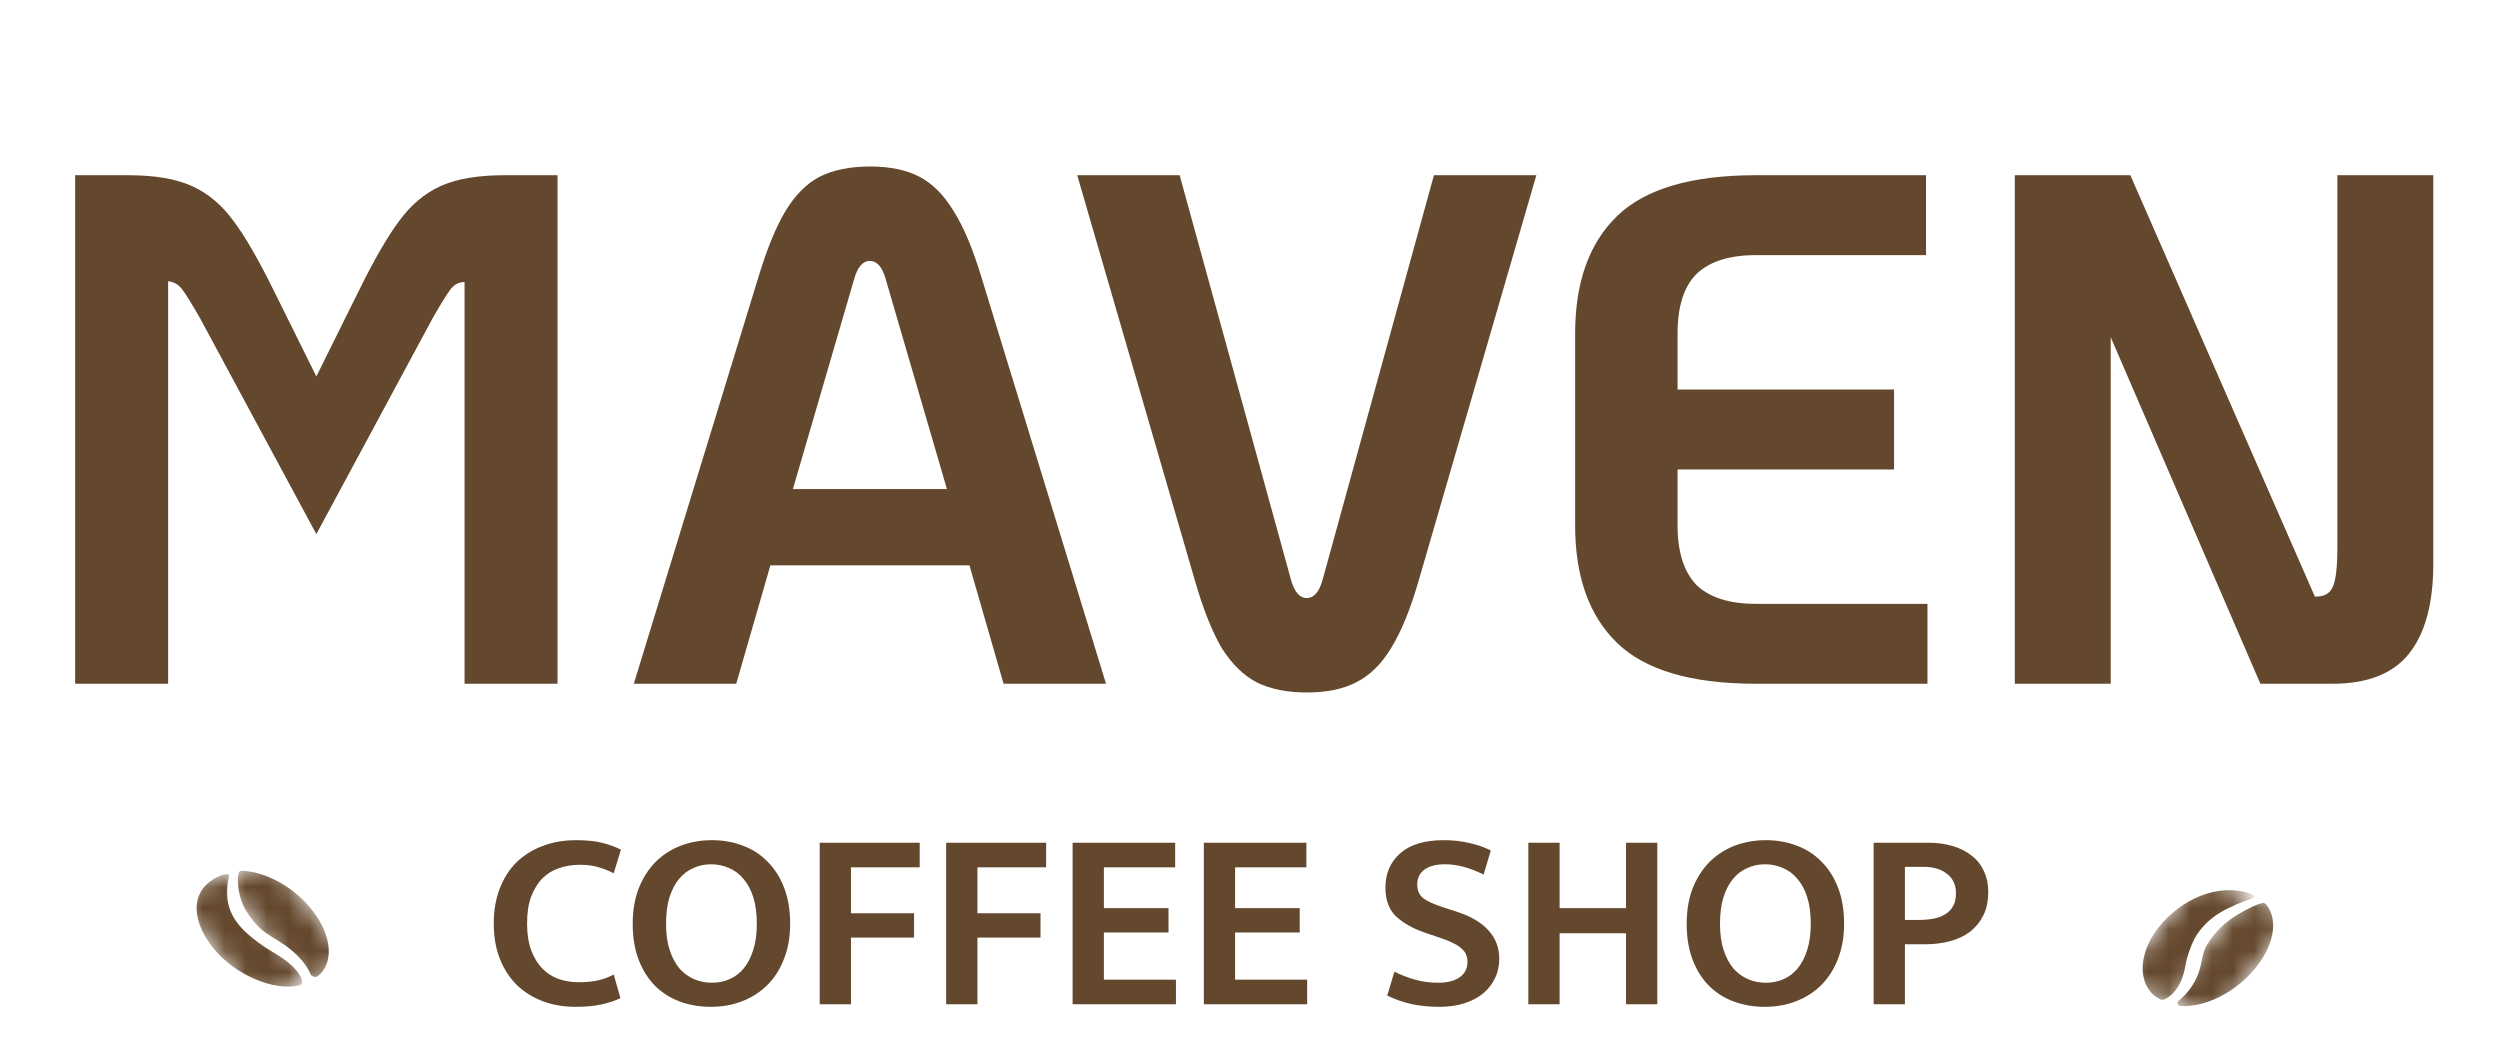 <svg width="117" height="49" viewBox="0 0 117 49" fill="none" xmlns="http://www.w3.org/2000/svg">
<path d="M3.517 8.2H5.999C7.246 8.2 8.243 8.37 8.991 8.71C9.739 9.05 10.385 9.594 10.929 10.342C11.473 11.067 12.108 12.167 12.833 13.64L14.805 17.618L16.777 13.64C17.502 12.167 18.137 11.067 18.681 10.342C19.225 9.594 19.871 9.05 20.619 8.71C21.367 8.37 22.364 8.2 23.611 8.2H26.093V32H21.741V13.198C21.469 13.198 21.242 13.323 21.061 13.572C20.88 13.821 20.608 14.263 20.245 14.898L14.805 24.996L9.365 14.898C9.002 14.263 8.73 13.821 8.549 13.572C8.368 13.323 8.141 13.187 7.869 13.164V32H3.517V8.2ZM45.37 26.458H36.054L34.456 32H29.662L35.476 13.028C35.884 11.668 36.315 10.614 36.768 9.866C37.222 9.118 37.754 8.585 38.366 8.268C39.001 7.951 39.783 7.792 40.712 7.792C41.642 7.792 42.412 7.951 43.024 8.268C43.636 8.585 44.169 9.118 44.622 9.866C45.098 10.614 45.54 11.668 45.948 13.028L51.762 32H46.968L45.37 26.458ZM44.316 22.888L41.46 13.096C41.302 12.507 41.052 12.212 40.712 12.212C40.372 12.212 40.123 12.507 39.964 13.096L37.108 22.888H44.316ZM61.158 32.408C60.229 32.408 59.447 32.249 58.812 31.932C58.2 31.615 57.656 31.082 57.18 30.334C56.727 29.563 56.308 28.509 55.922 27.172L50.414 8.2H55.208L60.41 27.104C60.569 27.693 60.818 27.988 61.158 27.988C61.498 27.988 61.748 27.693 61.906 27.104L67.108 8.2H71.902L66.394 27.172C66.009 28.509 65.578 29.563 65.102 30.334C64.649 31.082 64.105 31.615 63.47 31.932C62.858 32.249 62.088 32.408 61.158 32.408ZM82.182 32C79.167 32 77.003 31.365 75.688 30.096C74.373 28.827 73.716 26.991 73.716 24.588V15.612C73.716 13.209 74.373 11.373 75.688 10.104C77.003 8.835 79.167 8.2 82.182 8.2H90.138V11.94H82.182C80.935 11.94 80.006 12.235 79.394 12.824C78.805 13.413 78.51 14.343 78.51 15.612V18.23H88.642V21.97H78.51V24.588C78.51 25.835 78.805 26.764 79.394 27.376C80.006 27.965 80.935 28.26 82.182 28.26H90.206V32H82.182ZM113.878 8.2V26.39C113.878 28.226 113.504 29.62 112.756 30.572C112.008 31.524 110.807 32 109.152 32H105.786L98.782 15.782V32H94.294V8.2H99.7L108.336 27.92H108.404C108.79 27.92 109.05 27.761 109.186 27.444C109.322 27.104 109.39 26.503 109.39 25.642V8.2H113.878Z" fill="#64482D"/>
<path d="M27.079 45.968C27.455 45.968 27.771 45.936 28.027 45.872C28.283 45.808 28.515 45.72 28.723 45.608L29.035 46.712C28.811 46.824 28.527 46.92 28.183 47C27.839 47.08 27.419 47.12 26.923 47.12C26.379 47.12 25.871 47.032 25.399 46.856C24.935 46.68 24.531 46.428 24.187 46.1C23.851 45.764 23.587 45.356 23.395 44.876C23.203 44.388 23.107 43.836 23.107 43.22C23.107 42.62 23.199 42.08 23.383 41.6C23.567 41.112 23.827 40.7 24.163 40.364C24.507 40.028 24.915 39.772 25.387 39.596C25.859 39.412 26.383 39.32 26.959 39.32C27.471 39.32 27.891 39.364 28.219 39.452C28.547 39.54 28.827 39.644 29.059 39.764L28.723 40.868C28.483 40.748 28.239 40.652 27.991 40.58C27.743 40.508 27.455 40.472 27.127 40.472C26.791 40.472 26.471 40.524 26.167 40.628C25.871 40.724 25.611 40.884 25.387 41.108C25.171 41.324 24.995 41.608 24.859 41.96C24.731 42.304 24.667 42.724 24.667 43.22C24.667 43.7 24.731 44.116 24.859 44.468C24.987 44.812 25.159 45.096 25.375 45.32C25.591 45.544 25.843 45.708 26.131 45.812C26.427 45.916 26.743 45.968 27.079 45.968ZM33.319 39.32C33.847 39.32 34.335 39.408 34.783 39.584C35.231 39.752 35.615 40.004 35.935 40.34C36.263 40.668 36.519 41.076 36.703 41.564C36.887 42.044 36.979 42.6 36.979 43.232C36.979 43.848 36.883 44.396 36.691 44.876C36.507 45.356 36.247 45.764 35.911 46.1C35.583 46.428 35.191 46.68 34.735 46.856C34.287 47.032 33.799 47.12 33.271 47.12C32.743 47.12 32.255 47.036 31.807 46.868C31.359 46.7 30.971 46.452 30.643 46.124C30.323 45.796 30.071 45.392 29.887 44.912C29.703 44.424 29.611 43.864 29.611 43.232C29.611 42.616 29.703 42.068 29.887 41.588C30.079 41.1 30.339 40.688 30.667 40.352C31.003 40.016 31.395 39.76 31.843 39.584C32.299 39.408 32.791 39.32 33.319 39.32ZM31.171 43.232C31.171 43.704 31.227 44.112 31.339 44.456C31.451 44.8 31.603 45.088 31.795 45.32C31.995 45.544 32.223 45.712 32.479 45.824C32.743 45.936 33.023 45.992 33.319 45.992C33.615 45.992 33.891 45.936 34.147 45.824C34.403 45.712 34.623 45.544 34.807 45.32C34.999 45.088 35.147 44.8 35.251 44.456C35.363 44.112 35.419 43.704 35.419 43.232C35.419 42.752 35.363 42.336 35.251 41.984C35.139 41.632 34.983 41.344 34.783 41.12C34.591 40.888 34.363 40.72 34.099 40.616C33.843 40.504 33.567 40.448 33.271 40.448C32.975 40.448 32.699 40.508 32.443 40.628C32.187 40.74 31.963 40.912 31.771 41.144C31.587 41.368 31.439 41.656 31.327 42.008C31.223 42.36 31.171 42.768 31.171 43.232ZM43.042 39.44V40.592H39.826V42.74H42.778V43.88H39.826V47H38.362V39.44H43.042ZM48.96 39.44V40.592H45.744V42.74H48.696V43.88H45.744V47H44.28V39.44H48.96ZM50.198 39.44H54.998V40.592H51.662V42.5H54.686V43.64H51.662V45.848H55.034V47H50.198V39.44ZM56.339 39.44H61.139V40.592H57.803V42.5H60.827V43.64H57.803V45.848H61.175V47H56.339V39.44ZM67.55 39.32C67.998 39.32 68.402 39.364 68.762 39.452C69.13 39.532 69.466 39.648 69.77 39.8L69.434 40.928C69.106 40.768 68.794 40.648 68.498 40.568C68.202 40.488 67.91 40.448 67.622 40.448C67.214 40.448 66.894 40.532 66.662 40.7C66.438 40.868 66.326 41.096 66.326 41.384C66.326 41.664 66.418 41.88 66.602 42.032C66.794 42.176 67.098 42.316 67.514 42.452L68.246 42.692C68.87 42.9 69.346 43.188 69.674 43.556C70.002 43.924 70.166 44.36 70.166 44.864C70.166 45.192 70.102 45.492 69.974 45.764C69.846 46.036 69.662 46.276 69.422 46.484C69.182 46.684 68.886 46.84 68.534 46.952C68.19 47.064 67.798 47.12 67.358 47.12C66.926 47.12 66.506 47.08 66.098 47C65.69 46.912 65.298 46.776 64.922 46.592L65.258 45.476C65.602 45.644 65.938 45.772 66.266 45.86C66.594 45.948 66.938 45.992 67.298 45.992C67.73 45.992 68.066 45.908 68.306 45.74C68.554 45.572 68.678 45.328 68.678 45.008C68.678 44.896 68.658 44.788 68.618 44.684C68.578 44.58 68.506 44.484 68.402 44.396C68.306 44.3 68.17 44.212 67.994 44.132C67.826 44.044 67.606 43.956 67.334 43.868L66.662 43.64C66.11 43.448 65.666 43.196 65.33 42.884C65.002 42.564 64.838 42.116 64.838 41.54C64.838 40.876 65.07 40.34 65.534 39.932C65.998 39.524 66.67 39.32 67.55 39.32ZM71.526 47V39.44H72.99V42.5H76.098V39.44H77.562V47H76.098V43.676H72.99V47H71.526ZM82.644 39.32C83.172 39.32 83.66 39.408 84.108 39.584C84.556 39.752 84.94 40.004 85.26 40.34C85.588 40.668 85.844 41.076 86.028 41.564C86.212 42.044 86.304 42.6 86.304 43.232C86.304 43.848 86.208 44.396 86.016 44.876C85.832 45.356 85.572 45.764 85.236 46.1C84.908 46.428 84.516 46.68 84.06 46.856C83.612 47.032 83.124 47.12 82.596 47.12C82.068 47.12 81.58 47.036 81.132 46.868C80.684 46.7 80.296 46.452 79.968 46.124C79.648 45.796 79.396 45.392 79.212 44.912C79.028 44.424 78.936 43.864 78.936 43.232C78.936 42.616 79.028 42.068 79.212 41.588C79.404 41.1 79.664 40.688 79.992 40.352C80.328 40.016 80.72 39.76 81.168 39.584C81.624 39.408 82.116 39.32 82.644 39.32ZM80.496 43.232C80.496 43.704 80.552 44.112 80.664 44.456C80.776 44.8 80.928 45.088 81.12 45.32C81.32 45.544 81.548 45.712 81.804 45.824C82.068 45.936 82.348 45.992 82.644 45.992C82.94 45.992 83.216 45.936 83.472 45.824C83.728 45.712 83.948 45.544 84.132 45.32C84.324 45.088 84.472 44.8 84.576 44.456C84.688 44.112 84.744 43.704 84.744 43.232C84.744 42.752 84.688 42.336 84.576 41.984C84.464 41.632 84.308 41.344 84.108 41.12C83.916 40.888 83.688 40.72 83.424 40.616C83.168 40.504 82.892 40.448 82.596 40.448C82.3 40.448 82.024 40.508 81.768 40.628C81.512 40.74 81.288 40.912 81.096 41.144C80.912 41.368 80.764 41.656 80.652 42.008C80.548 42.36 80.496 42.768 80.496 43.232ZM87.686 39.44H90.243C90.666 39.44 91.05 39.492 91.394 39.596C91.739 39.7 92.034 39.852 92.282 40.052C92.531 40.244 92.719 40.484 92.847 40.772C92.983 41.052 93.05 41.376 93.05 41.744C93.05 42.168 92.975 42.532 92.823 42.836C92.671 43.14 92.463 43.396 92.198 43.604C91.934 43.804 91.623 43.952 91.263 44.048C90.903 44.144 90.514 44.192 90.099 44.192H89.15V47H87.686V39.44ZM89.15 43.052H89.823C90.062 43.052 90.287 43.032 90.495 42.992C90.703 42.952 90.882 42.884 91.034 42.788C91.195 42.692 91.319 42.564 91.406 42.404C91.495 42.244 91.538 42.044 91.538 41.804C91.538 41.588 91.499 41.404 91.418 41.252C91.338 41.092 91.227 40.964 91.082 40.868C90.947 40.764 90.787 40.688 90.603 40.64C90.418 40.592 90.227 40.568 90.026 40.568H89.15V43.052Z" fill="#64482D"/>
<mask id="mask0_743_758" style="mask-type:luminance" maskUnits="userSpaceOnUse" x="99" y="40" width="7" height="7">
<path d="M102.927 40.954L105.576 41.917L101.65 46.97L99 46.006L102.927 40.954Z" fill="white"/>
</mask>
<g mask="url(#mask0_743_758)">
<path d="M101.642 46.538C101.557 46.621 101.454 46.693 101.339 46.752C101.338 46.752 101.338 46.752 101.337 46.752C101.254 46.794 101.158 46.801 101.081 46.761C100.077 46.245 99.968 44.761 100.992 43.442C102.078 42.045 103.795 41.357 105.204 41.784C105.315 41.817 105.409 41.87 105.498 41.925C105.542 41.952 105.527 42.006 105.47 42.025C104.252 42.434 103.393 42.877 102.829 43.723C102.628 44.025 102.469 44.435 102.355 44.838C102.244 45.217 102.243 45.952 101.642 46.538Z" fill="#64482D"/>
</g>
<mask id="mask1_743_758" style="mask-type:luminance" maskUnits="userSpaceOnUse" x="101" y="41" width="7" height="7">
<path d="M105.018 41.916L107.489 42.816L103.702 47.692L101.231 46.792L105.018 41.916Z" fill="white"/>
</mask>
<g mask="url(#mask1_743_758)">
<path d="M105.623 45.22C104.693 46.418 103.206 47.163 102.053 47.078C101.904 47.066 101.857 46.931 101.968 46.836C102.159 46.671 102.336 46.496 102.475 46.304C103.199 45.304 102.902 44.796 103.342 44.126C103.752 43.503 104.272 42.97 105.426 42.424C105.552 42.365 105.683 42.315 105.818 42.277C105.894 42.242 105.988 42.255 106.032 42.305C106.608 42.954 106.481 44.114 105.623 45.22Z" fill="#64482D"/>
</g>
<mask id="mask2_743_758" style="mask-type:luminance" maskUnits="userSpaceOnUse" x="8" y="40" width="7" height="7">
<path d="M8 41.822L10.65 40.858L14.576 45.911L11.927 46.875L8 41.822Z" fill="white"/>
</mask>
<g mask="url(#mask2_743_758)">
<path d="M14.048 45.673C14.101 45.768 14.131 45.867 14.138 45.965C14.138 45.965 14.138 45.966 14.138 45.967C14.143 46.037 14.096 46.095 14.006 46.117C12.819 46.398 10.959 45.629 9.934 44.311C8.848 42.914 8.974 41.555 10.28 40.994C10.382 40.95 10.499 40.926 10.616 40.907C10.673 40.897 10.729 40.936 10.72 40.978C10.536 41.898 10.592 42.634 11.301 43.426C11.555 43.709 11.963 44.028 12.387 44.319C12.785 44.593 13.674 45.005 14.048 45.673Z" fill="#64482D"/>
</g>
<mask id="mask3_743_758" style="mask-type:luminance" maskUnits="userSpaceOnUse" x="10" y="40" width="7" height="6">
<path d="M10.287 41.111L12.758 40.212L16.545 45.088L14.073 45.988L10.287 41.111Z" fill="white"/>
</mask>
<g mask="url(#mask3_743_758)">
<path d="M14.626 42.616C15.555 43.813 15.627 45.074 14.878 45.681C14.781 45.759 14.591 45.71 14.538 45.594C14.446 45.393 14.332 45.195 14.178 45.009C13.372 44.039 12.59 43.923 12.026 43.298C11.5 42.717 11.146 42.124 11.13 41.163C11.129 41.059 11.143 40.957 11.172 40.859C11.172 40.796 11.24 40.75 11.325 40.753C12.433 40.789 13.767 41.51 14.626 42.616Z" fill="#64482D"/>
</g>
</svg>
